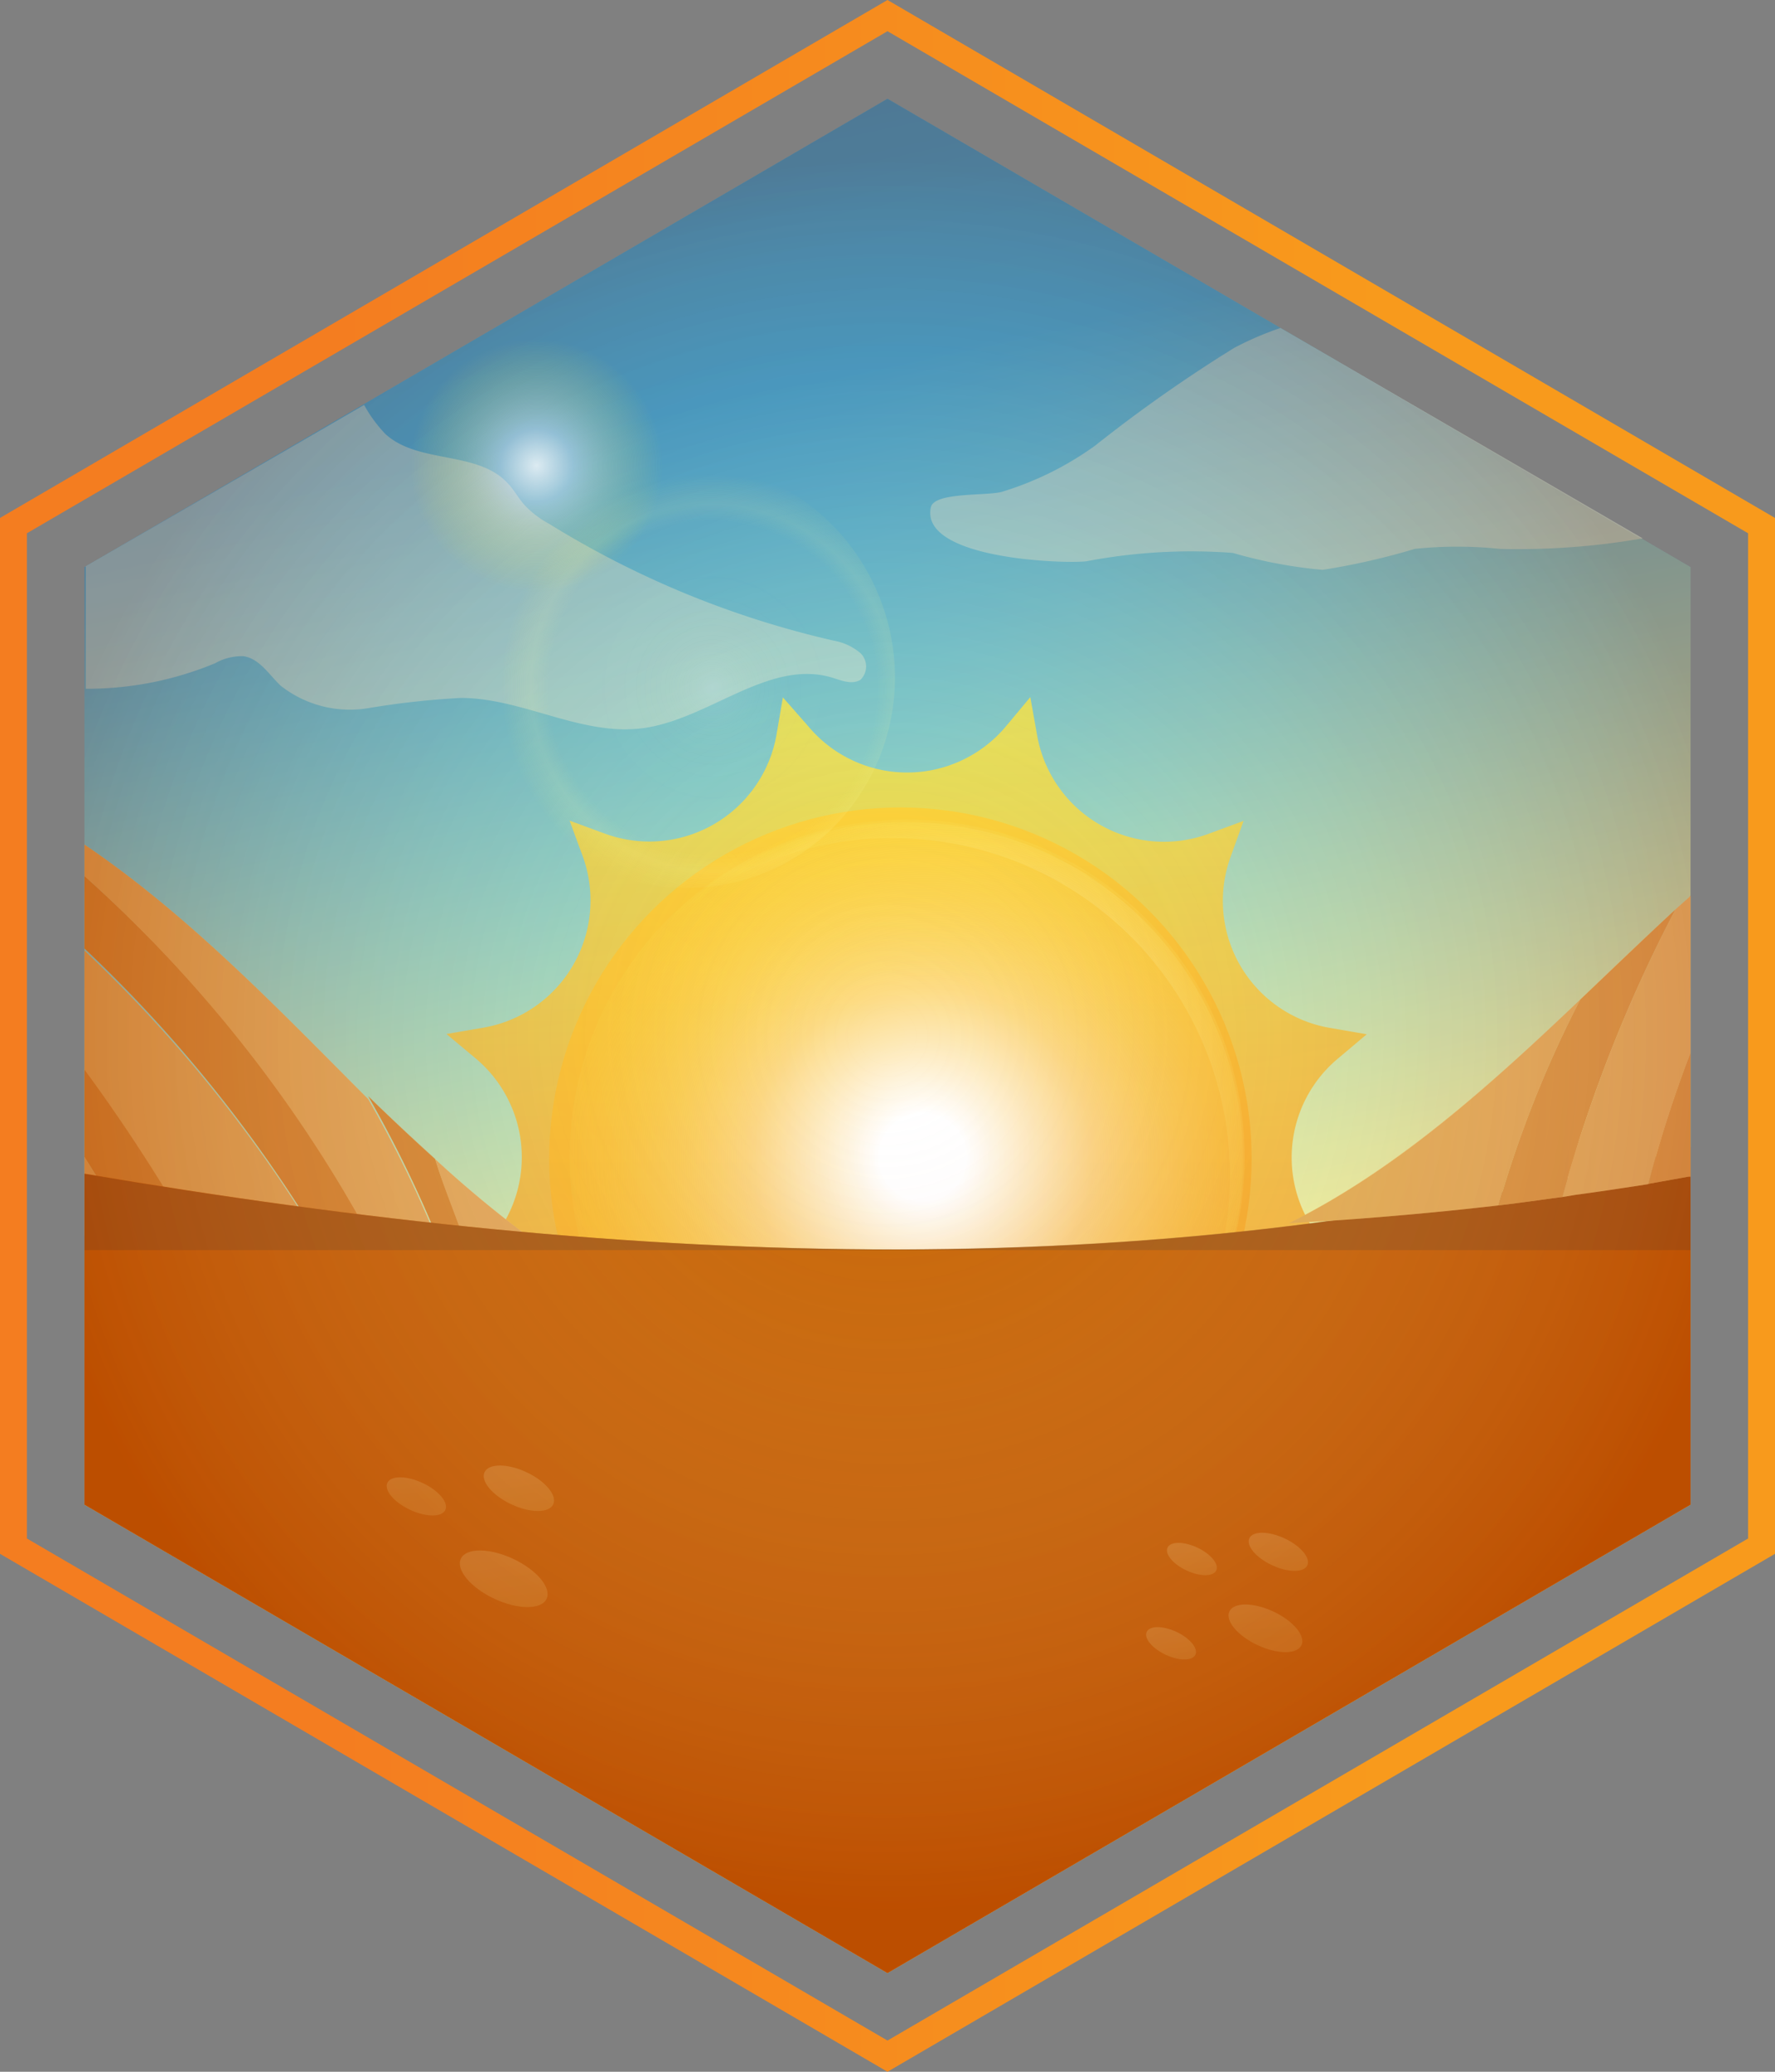 <svg id="Layer_1" data-name="Layer 1" xmlns="http://www.w3.org/2000/svg" xmlns:xlink="http://www.w3.org/1999/xlink" viewBox="0 0 66 77"><rect x="0" y="0" width="66" height="77" fill="#808080" stroke="none"/><defs><style>.cls-1{fill:url(#linear-gradient);}.cls-2{fill:url(#New_Gradient_Swatch_2);}.cls-3{fill:url(#linear-gradient-2);}.cls-4{opacity:0.81;fill:url(#linear-gradient-3);}.cls-5{fill:url(#radial-gradient);}.cls-6{fill:url(#radial-gradient-2);}.cls-15,.cls-16,.cls-7,.cls-9{fill:#c76300;}.cls-7{opacity:0.46;}.cls-8{fill:url(#New_Gradient_Swatch_135);}.cls-9{opacity:0.43;}.cls-10{fill:url(#New_Gradient_Swatch_135-2);}.cls-11{fill:url(#New_Gradient_Swatch_135-3);}.cls-12{fill:url(#New_Gradient_Swatch_135-4);}.cls-13{fill:url(#New_Gradient_Swatch_135-5);}.cls-14{fill:url(#New_Gradient_Swatch_135-6);}.cls-16{opacity:0.26;}.cls-17{fill:#7c4b1f;opacity:0.44;}.cls-18{fill:#fffcd6;opacity:0.35;}.cls-19,.cls-20,.cls-21,.cls-22,.cls-23,.cls-24,.cls-25{opacity:0.22;}.cls-19{fill:url(#New_Gradient_Swatch_135-7);}.cls-20{fill:url(#New_Gradient_Swatch_135-8);}.cls-21{fill:url(#New_Gradient_Swatch_135-9);}.cls-22{fill:url(#New_Gradient_Swatch_135-10);}.cls-23{fill:url(#New_Gradient_Swatch_135-11);}.cls-24{fill:url(#New_Gradient_Swatch_135-12);}.cls-25{fill:url(#New_Gradient_Swatch_135-13);}.cls-26{fill:url(#New_Gradient_Swatch_135-14);}.cls-27{fill:url(#New_Gradient_Swatch_135-15);}.cls-28{fill:url(#New_Gradient_Swatch_135-16);}.cls-29{fill:url(#New_Gradient_Swatch_135-17);}.cls-30{fill:url(#New_Gradient_Swatch_135-18);}.cls-31{fill:url(#New_Gradient_Swatch_135-19);}.cls-32{fill:url(#radial-gradient-3);}.cls-33{opacity:0.14;fill:url(#radial-gradient-4);}.cls-34{fill:url(#radial-gradient-5);}</style><linearGradient id="linear-gradient" x1="35.92" y1="51.95" x2="16.59" y2="-37.05" gradientUnits="userSpaceOnUse"><stop offset="0.02" stop-color="#fbffa1"/><stop offset="0.42" stop-color="#29abe2"/><stop offset="0.48" stop-color="#29a8de"/><stop offset="0.54" stop-color="#2a9ed3"/><stop offset="0.6" stop-color="#2b8ec0"/><stop offset="0.65" stop-color="#2d77a6"/><stop offset="0.71" stop-color="#305984"/><stop offset="0.76" stop-color="#32355a"/><stop offset="0.77" stop-color="#332e52"/></linearGradient><linearGradient id="New_Gradient_Swatch_2" y1="38.5" x2="66" y2="38.5" gradientUnits="userSpaceOnUse"><stop offset="0.19" stop-color="#f47d20"/><stop offset="0.78" stop-color="#f89a1c"/></linearGradient><linearGradient id="linear-gradient-2" x1="46.72" y1="24.77" x2="25.18" y2="54.54" gradientUnits="userSpaceOnUse"><stop offset="0" stop-color="#f7941d"/><stop offset="0.22" stop-color="#f7981e"/><stop offset="0.42" stop-color="#f8a322"/><stop offset="0.61" stop-color="#fab628"/><stop offset="0.81" stop-color="#fcd130"/><stop offset="1" stop-color="#fff23b"/><stop offset="1" stop-color="#fff33b"/></linearGradient><linearGradient id="linear-gradient-3" x1="33.73" y1="72.56" x2="33.73" y2="24.49" xlink:href="#linear-gradient-2"/><radialGradient id="radial-gradient" cx="34.31" cy="43.01" r="14.74" gradientUnits="userSpaceOnUse"><stop offset="0.11" stop-color="#fff"/><stop offset="0.43" stop-color="#fff" stop-opacity="0.4"/><stop offset="0.67" stop-color="#fcf7a7" stop-opacity="0.23"/><stop offset="1" stop-color="#f9ed32" stop-opacity="0"/></radialGradient><radialGradient id="radial-gradient-2" cx="35.54" cy="40.88" r="12.72" gradientUnits="userSpaceOnUse"><stop offset="0.11" stop-color="#fff" stop-opacity="0.4"/><stop offset="0.43" stop-color="#fff" stop-opacity="0.4"/><stop offset="0.67" stop-color="#fcf7a7" stop-opacity="0.23"/><stop offset="1" stop-color="#f9ed32" stop-opacity="0"/></radialGradient><linearGradient id="New_Gradient_Swatch_135" x1="-4.89" y1="44.77" x2="20.32" y2="44.77" gradientUnits="userSpaceOnUse"><stop offset="0" stop-color="#f0ce6c"/><stop offset="0.83" stop-color="#fce59a"/></linearGradient><linearGradient id="New_Gradient_Swatch_135-2" x1="-4.89" y1="44.49" x2="20.32" y2="44.49" xlink:href="#New_Gradient_Swatch_135"/><linearGradient id="New_Gradient_Swatch_135-3" x1="-4.89" y1="38.89" x2="20.32" y2="38.89" xlink:href="#New_Gradient_Swatch_135"/><linearGradient id="New_Gradient_Swatch_135-4" x1="-4.89" y1="42.93" x2="20.32" y2="42.93" xlink:href="#New_Gradient_Swatch_135"/><linearGradient id="New_Gradient_Swatch_135-5" x1="-4.89" y1="39.45" x2="20.32" y2="39.45" xlink:href="#New_Gradient_Swatch_135"/><linearGradient id="New_Gradient_Swatch_135-6" x1="-4.89" y1="43.57" x2="20.32" y2="43.57" xlink:href="#New_Gradient_Swatch_135"/><linearGradient id="New_Gradient_Swatch_135-7" x1="86.69" y1="510.64" x2="86.69" y2="508.28" gradientTransform="translate(399.95 -290.21) rotate(57.19)" xlink:href="#New_Gradient_Swatch_135"/><linearGradient id="New_Gradient_Swatch_135-8" x1="87.7" y1="507.13" x2="87.7" y2="505.24" gradientTransform="translate(397.22 -292.67) rotate(57.19)" xlink:href="#New_Gradient_Swatch_135"/><linearGradient id="New_Gradient_Swatch_135-9" x1="83.88" y1="506.78" x2="83.88" y2="505.19" gradientTransform="matrix(0.54, 0.84, -0.84, 0.54, 395.31, -289.03)" xlink:href="#New_Gradient_Swatch_135"/><linearGradient id="New_Gradient_Swatch_135-10" x1="114.51" y1="516.08" x2="114.51" y2="514.1" gradientTransform="matrix(0.54, 0.84, -0.84, 0.54, 417.94, -314.81)" xlink:href="#New_Gradient_Swatch_135"/><linearGradient id="New_Gradient_Swatch_135-11" x1="115.36" y1="513.14" x2="115.36" y2="511.55" gradientTransform="translate(415.64 -316.88) rotate(57.19)" xlink:href="#New_Gradient_Swatch_135"/><linearGradient id="New_Gradient_Swatch_135-12" x1="112.15" y1="512.84" x2="112.15" y2="511.5" gradientTransform="translate(414.03 -313.82) rotate(57.19)" xlink:href="#New_Gradient_Swatch_135"/><linearGradient id="New_Gradient_Swatch_135-13" x1="110.95" y1="515.84" x2="110.95" y2="514.5" gradientTransform="translate(416.42 -311.31) rotate(57.19)" xlink:href="#New_Gradient_Swatch_135"/><linearGradient id="New_Gradient_Swatch_135-14" x1="47.93" y1="39.38" x2="70.96" y2="39.38" xlink:href="#New_Gradient_Swatch_135"/><linearGradient id="New_Gradient_Swatch_135-15" x1="47.93" y1="44.8" x2="70.96" y2="44.8" xlink:href="#New_Gradient_Swatch_135"/><linearGradient id="New_Gradient_Swatch_135-16" x1="47.93" y1="41.3" x2="70.96" y2="41.3" xlink:href="#New_Gradient_Swatch_135"/><linearGradient id="New_Gradient_Swatch_135-17" x1="47.93" y1="39.3" x2="70.96" y2="39.3" xlink:href="#New_Gradient_Swatch_135"/><linearGradient id="New_Gradient_Swatch_135-18" x1="47.93" y1="41.56" x2="70.96" y2="41.56" xlink:href="#New_Gradient_Swatch_135"/><linearGradient id="New_Gradient_Swatch_135-19" x1="47.93" y1="38.89" x2="70.96" y2="38.89" xlink:href="#New_Gradient_Swatch_135"/><radialGradient id="radial-gradient-3" cx="33" cy="38.5" r="32.44" gradientUnits="userSpaceOnUse"><stop offset="0" stop-color="#fff" stop-opacity="0"/><stop offset="1" stop-color="#a41e00" stop-opacity="0.3"/></radialGradient><radialGradient id="radial-gradient-4" cx="855.83" cy="1927.25" r="12.23" gradientTransform="translate(-521.51 -1226.77) scale(0.64 0.65)" gradientUnits="userSpaceOnUse"><stop offset="0" stop-color="#fff"/><stop offset="0.02" stop-color="#fffff6" stop-opacity="0.93"/><stop offset="0.06" stop-color="#fefee2" stop-opacity="0.77"/><stop offset="0.11" stop-color="#fdfdcf" stop-opacity="0.63"/><stop offset="0.16" stop-color="#fdfdbf" stop-opacity="0.51"/><stop offset="0.21" stop-color="#fcfcb2" stop-opacity="0.4"/><stop offset="0.27" stop-color="#fcfca7" stop-opacity="0.32"/><stop offset="0.34" stop-color="#fbfb9e" stop-opacity="0.25"/><stop offset="0.42" stop-color="#fbfb98" stop-opacity="0.21"/><stop offset="0.53" stop-color="#fbfb95" stop-opacity="0.18"/><stop offset="0.78" stop-color="#fbfb94" stop-opacity="0.17"/><stop offset="0.84" stop-color="#fbfe9e" stop-opacity="0.64"/><stop offset="0.86" stop-color="#fbffa1" stop-opacity="0.8"/><stop offset="0.87" stop-color="#fbfe9f" stop-opacity="0.76"/><stop offset="0.89" stop-color="#fbfc98" stop-opacity="0.67"/><stop offset="0.92" stop-color="#fbf98e" stop-opacity="0.5"/><stop offset="0.96" stop-color="#fbf480" stop-opacity="0.28"/><stop offset="1" stop-color="#fbee6e" stop-opacity="0"/></radialGradient><radialGradient id="radial-gradient-5" cx="19.95" cy="17.3" r="6.44" gradientUnits="userSpaceOnUse"><stop offset="0" stop-color="#fff" stop-opacity="0.8"/><stop offset="0.21" stop-color="#fff" stop-opacity="0.4"/><stop offset="0.42" stop-color="#fcf7a7" stop-opacity="0.23"/><stop offset="0.73" stop-color="#f9ed32" stop-opacity="0"/></radialGradient></defs><title>badge_50</title><polygon class="cls-1" points="62.86 55.92 33 73.33 3.14 55.92 3.14 21.08 33 3.67 62.86 21.08 62.86 55.92"/><path class="cls-2" d="M33,0,0,19.25v38.5L33,77,66,57.75V19.25ZM65,57.18,33,75.84,1,57.18V19.82L33,1.16,65,19.82Z"/><circle class="cls-3" cx="33.48" cy="43.07" r="13.06"/><path class="cls-4" d="M37.4,27l.91-1.09.25,1.4A4.79,4.79,0,0,0,44.91,31l1.33-.49-.48,1.33a4.79,4.79,0,0,0,3.67,6.36l1.39.24-1.08.91a4.79,4.79,0,0,0,0,7.34l1.08.91-1.39.25a4.78,4.78,0,0,0-3.67,6.35l.48,1.33L44.91,55a4.78,4.78,0,0,0-6.35,3.66l-.25,1.4L37.4,59a4.81,4.81,0,0,0-7.34,0l-.91,1.09-.24-1.4A4.79,4.79,0,0,0,22.55,55l-1.33.48.49-1.33A4.79,4.79,0,0,0,18,47.84l-1.4-.25,1.09-.91a4.79,4.79,0,0,0,0-7.34l-1.09-.91,1.4-.24a4.8,4.8,0,0,0,3.67-6.36l-.49-1.33,1.33.49a4.8,4.8,0,0,0,6.36-3.67l.24-1.4L30.06,27A4.79,4.79,0,0,0,37.4,27Z"/><circle class="cls-5" cx="33.73" cy="43.01" r="12.55"/><path class="cls-6" d="M33.16,31.15a12.54,12.54,0,0,1,10,20.15A12.54,12.54,0,1,0,23.76,35.42,12.49,12.49,0,0,1,33.16,31.15Z"/><path class="cls-7" d="M4.92,46l1.56.07L4.92,46Z"/><path class="cls-7" d="M16.18,43.07c-.84-.76-1.67-1.53-2.49-2.33h0q1.23,1.2,2.49,2.34Z"/><path class="cls-7" d="M16.42,46.39h0l.94,0h0Z"/><path class="cls-8" d="M20.32,46.45a42.34,42.34,0,0,1-4.14-3.37c.34,1.11.78,2.22,1.18,3.33C18.35,46.42,19.33,46.45,20.32,46.45Z"/><path class="cls-9" d="M20.32,46.45a42.34,42.34,0,0,1-4.14-3.37c.34,1.11.78,2.22,1.18,3.33C18.35,46.42,19.33,46.45,20.32,46.45Z"/><path class="cls-10" d="M3.14,45.93,4.92,46C4.37,45,3.77,44,3.14,43Z"/><path class="cls-9" d="M3.14,45.93,4.92,46C4.37,45,3.77,44,3.14,43Z"/><path class="cls-11" d="M3.14,31.39v1.17A50.14,50.14,0,0,1,13.91,46.33l-1.92,0a51.6,51.6,0,0,0-8.85-11v4.5a64.36,64.36,0,0,1,4.1,6.36l-.76,0q5,.21,9.94.31a44.22,44.22,0,0,0-2.73-5.65C10.31,37.46,7,34,3.14,31.39Z"/><path class="cls-9" d="M3.14,31.39v1.17A50.14,50.14,0,0,1,13.91,46.33l-1.92,0a51.6,51.6,0,0,0-8.85-11v4.5a64.36,64.36,0,0,1,4.1,6.36l-.76,0q5,.21,9.94.31a44.22,44.22,0,0,0-2.73-5.65C10.31,37.46,7,34,3.14,31.39Z"/><path class="cls-12" d="M3.14,39.75V43c.63,1,1.23,2,1.78,3l1.56.07.76,0A64.36,64.36,0,0,0,3.14,39.75Z"/><path class="cls-7" d="M3.14,39.75V43c.63,1,1.23,2,1.78,3l1.56.07.76,0A64.36,64.36,0,0,0,3.14,39.75Z"/><path class="cls-9" d="M3.14,39.75V43c.63,1,1.23,2,1.78,3l1.56.07.76,0A64.36,64.36,0,0,0,3.14,39.75Z"/><path class="cls-13" d="M12,46.28l1.92,0A50.14,50.14,0,0,0,3.14,32.56v2.69A51.6,51.6,0,0,1,12,46.28Z"/><path class="cls-7" d="M12,46.28l1.92,0A50.14,50.14,0,0,0,3.14,32.56v2.69A51.6,51.6,0,0,1,12,46.28Z"/><path class="cls-9" d="M12,46.28l1.92,0A50.14,50.14,0,0,0,3.14,32.56v2.69A51.6,51.6,0,0,1,12,46.28Z"/><path class="cls-14" d="M16.18,43.08q-1.26-1.14-2.49-2.34a44.22,44.22,0,0,1,2.73,5.65l.94,0C17,45.3,16.52,44.19,16.18,43.08Z"/><path class="cls-7" d="M16.18,43.08q-1.26-1.14-2.49-2.34a44.22,44.22,0,0,1,2.73,5.65l.94,0C17,45.3,16.52,44.19,16.18,43.08Z"/><path class="cls-9" d="M16.18,43.08q-1.26-1.14-2.49-2.34a44.22,44.22,0,0,1,2.73,5.65l.94,0C17,45.3,16.52,44.19,16.18,43.08Z"/><path class="cls-15" d="M3.14,43.62v12.3L33,73.33,62.86,55.92V42.63C43.46,48,23.55,47.09,3.14,43.62Z"/><polygon class="cls-15" points="33 73.33 62.86 55.92 62.86 46.45 3.14 46.45 3.14 55.92 33 73.33"/><path class="cls-7" d="M62.86,33.28a72.09,72.09,0,0,0-4.64,10.48c.62-.13,1.23-.28,1.85-.42a63.76,63.76,0,0,1,2.79-6Z"/><path class="cls-16" d="M62.86,37.33a63.76,63.76,0,0,0-2.79,6c.93-.22,1.86-.45,2.79-.71Z"/><path class="cls-17" d="M62.86,42.63c-19.4,5.35-39.31,4.46-59.72,1v2.83H62.86Z"/><path class="cls-18" d="M8,24.65a2,2,0,0,1,1.06-.26c.59.09.94.68,1.37,1.09a4.16,4.16,0,0,0,3.26.84,30.66,30.66,0,0,1,3.44-.38c2.31,0,4.51,1.44,6.8,1.12,2.46-.34,4.7-2.61,7.06-1.86.32.1.68.25,1,.07a.69.69,0,0,0,0-1A2.12,2.12,0,0,0,31,23.81a34.81,34.81,0,0,1-10.58-4.34,3.65,3.65,0,0,1-.89-.67c-.24-.26-.41-.59-.66-.85-1.13-1.21-3.32-.7-4.54-1.82a5,5,0,0,1-.79-1.08l-10.35,6V25.6A12.42,12.42,0,0,0,8,24.65Z"/><path class="cls-18" d="M40.71,16.57a11.77,11.77,0,0,1-3.46,1.71c-.6.16-2.52,0-2.64.58-.4,1.93,5,2.1,5.79,2a20.79,20.79,0,0,1,5.44-.31,17.55,17.55,0,0,0,3.34.63,26.09,26.09,0,0,0,3.43-.78,15.18,15.18,0,0,1,3.16,0,27,27,0,0,0,5.31-.39L47.61,12.19a11.89,11.89,0,0,0-1.72.74A54.23,54.23,0,0,0,40.71,16.57Z"/><ellipse class="cls-19" cx="18.73" cy="58.68" rx="0.82" ry="1.76" transform="translate(-42.36 50.79) rotate(-64.94)"/><ellipse class="cls-20" cx="19.29" cy="55.31" rx="0.66" ry="1.41" transform="translate(-38.98 49.36) rotate(-64.94)"/><ellipse class="cls-21" cx="15.48" cy="55.62" rx="0.55" ry="1.19" transform="translate(-41.46 46.08) rotate(-64.94)"/><ellipse class="cls-22" cx="47.05" cy="60.51" rx="0.69" ry="1.48" transform="translate(-27.69 77.51) rotate(-64.94)"/><ellipse class="cls-23" cx="47.53" cy="57.68" rx="0.55" ry="1.19" transform="translate(-24.85 76.3) rotate(-64.94)"/><ellipse class="cls-24" cx="44.32" cy="57.94" rx="0.47" ry="1" transform="translate(-26.94 73.55) rotate(-64.94)"/><ellipse class="cls-25" cx="43.54" cy="61.07" rx="0.47" ry="1" transform="translate(-30.22 74.65) rotate(-64.94)"/><path class="cls-26" d="M62.3,33.8l.56-.5h0l-.56.5c-1.19,1.1-2.36,2.23-3.54,3.35-3.37,3.2-6.79,6.31-10.83,8.31h0c4-2,7.46-5.11,10.83-8.31C59.94,36,61.11,34.9,62.3,33.8Z"/><path class="cls-27" d="M55.72,44.8c-1.29.15-2.59.28-3.89.39,1.3-.11,2.6-.24,3.89-.39.79-.09,1.58-.21,2.37-.31l.48-.08-.48.08C57.3,44.59,56.51,44.71,55.72,44.8Z"/><path class="cls-16" d="M47.93,45.46q1.95-.1,3.9-.27-1.95.16-3.9.27Z"/><path class="cls-28" d="M58.76,37.15c-3.37,3.2-6.79,6.31-10.83,8.31q1.95-.1,3.9-.27c1.3-.11,2.6-.24,3.89-.39A41.47,41.47,0,0,1,58.76,37.15Z"/><path class="cls-16" d="M58.76,37.15c-3.37,3.2-6.79,6.31-10.83,8.31q1.95-.1,3.9-.27c1.3-.11,2.6-.24,3.89-.39A41.47,41.47,0,0,1,58.76,37.15Z"/><path class="cls-29" d="M55.72,44.8c.79-.09,1.58-.21,2.37-.31A53.67,53.67,0,0,1,62.3,33.8c-1.19,1.1-2.36,2.23-3.54,3.35A41.47,41.47,0,0,0,55.72,44.8Z"/><path class="cls-7" d="M55.72,44.8c.79-.09,1.58-.21,2.37-.31A53.67,53.67,0,0,1,62.3,33.8c-1.19,1.1-2.36,2.23-3.54,3.35A41.47,41.47,0,0,0,55.72,44.8Z"/><path class="cls-7" d="M61.29,44h0l1.5-.27-1.5.27Z"/><path class="cls-30" d="M62.86,39.12A45.64,45.64,0,0,0,61.29,44h0l1.5-.27h.07Z"/><path class="cls-7" d="M62.86,39.12A45.64,45.64,0,0,0,61.29,44h0l1.5-.27h.07Z"/><path class="cls-16" d="M58.57,44.41c.91-.12,1.81-.26,2.72-.4h0C60.38,44.15,59.48,44.29,58.57,44.41Z"/><path class="cls-31" d="M62.86,39.12V33.3l-.56.5a53.67,53.67,0,0,0-4.21,10.69l.48-.08c.91-.12,1.81-.26,2.72-.4A45.64,45.64,0,0,1,62.86,39.12Z"/><path class="cls-16" d="M62.86,39.12V33.3l-.56.5a53.67,53.67,0,0,0-4.21,10.69l.48-.08c.91-.12,1.81-.26,2.72-.4A45.64,45.64,0,0,1,62.86,39.12Z"/><polygon class="cls-32" points="62.86 55.92 33 73.33 3.14 55.92 3.14 21.08 33 3.67 62.86 21.08 62.86 55.92"/><ellipse class="cls-33" cx="25.44" cy="25.08" rx="7.81" ry="7.94" transform="translate(-7.84 12.11) rotate(-23.3)"/><circle class="cls-34" cx="19.69" cy="17.3" r="5.48"/></svg>